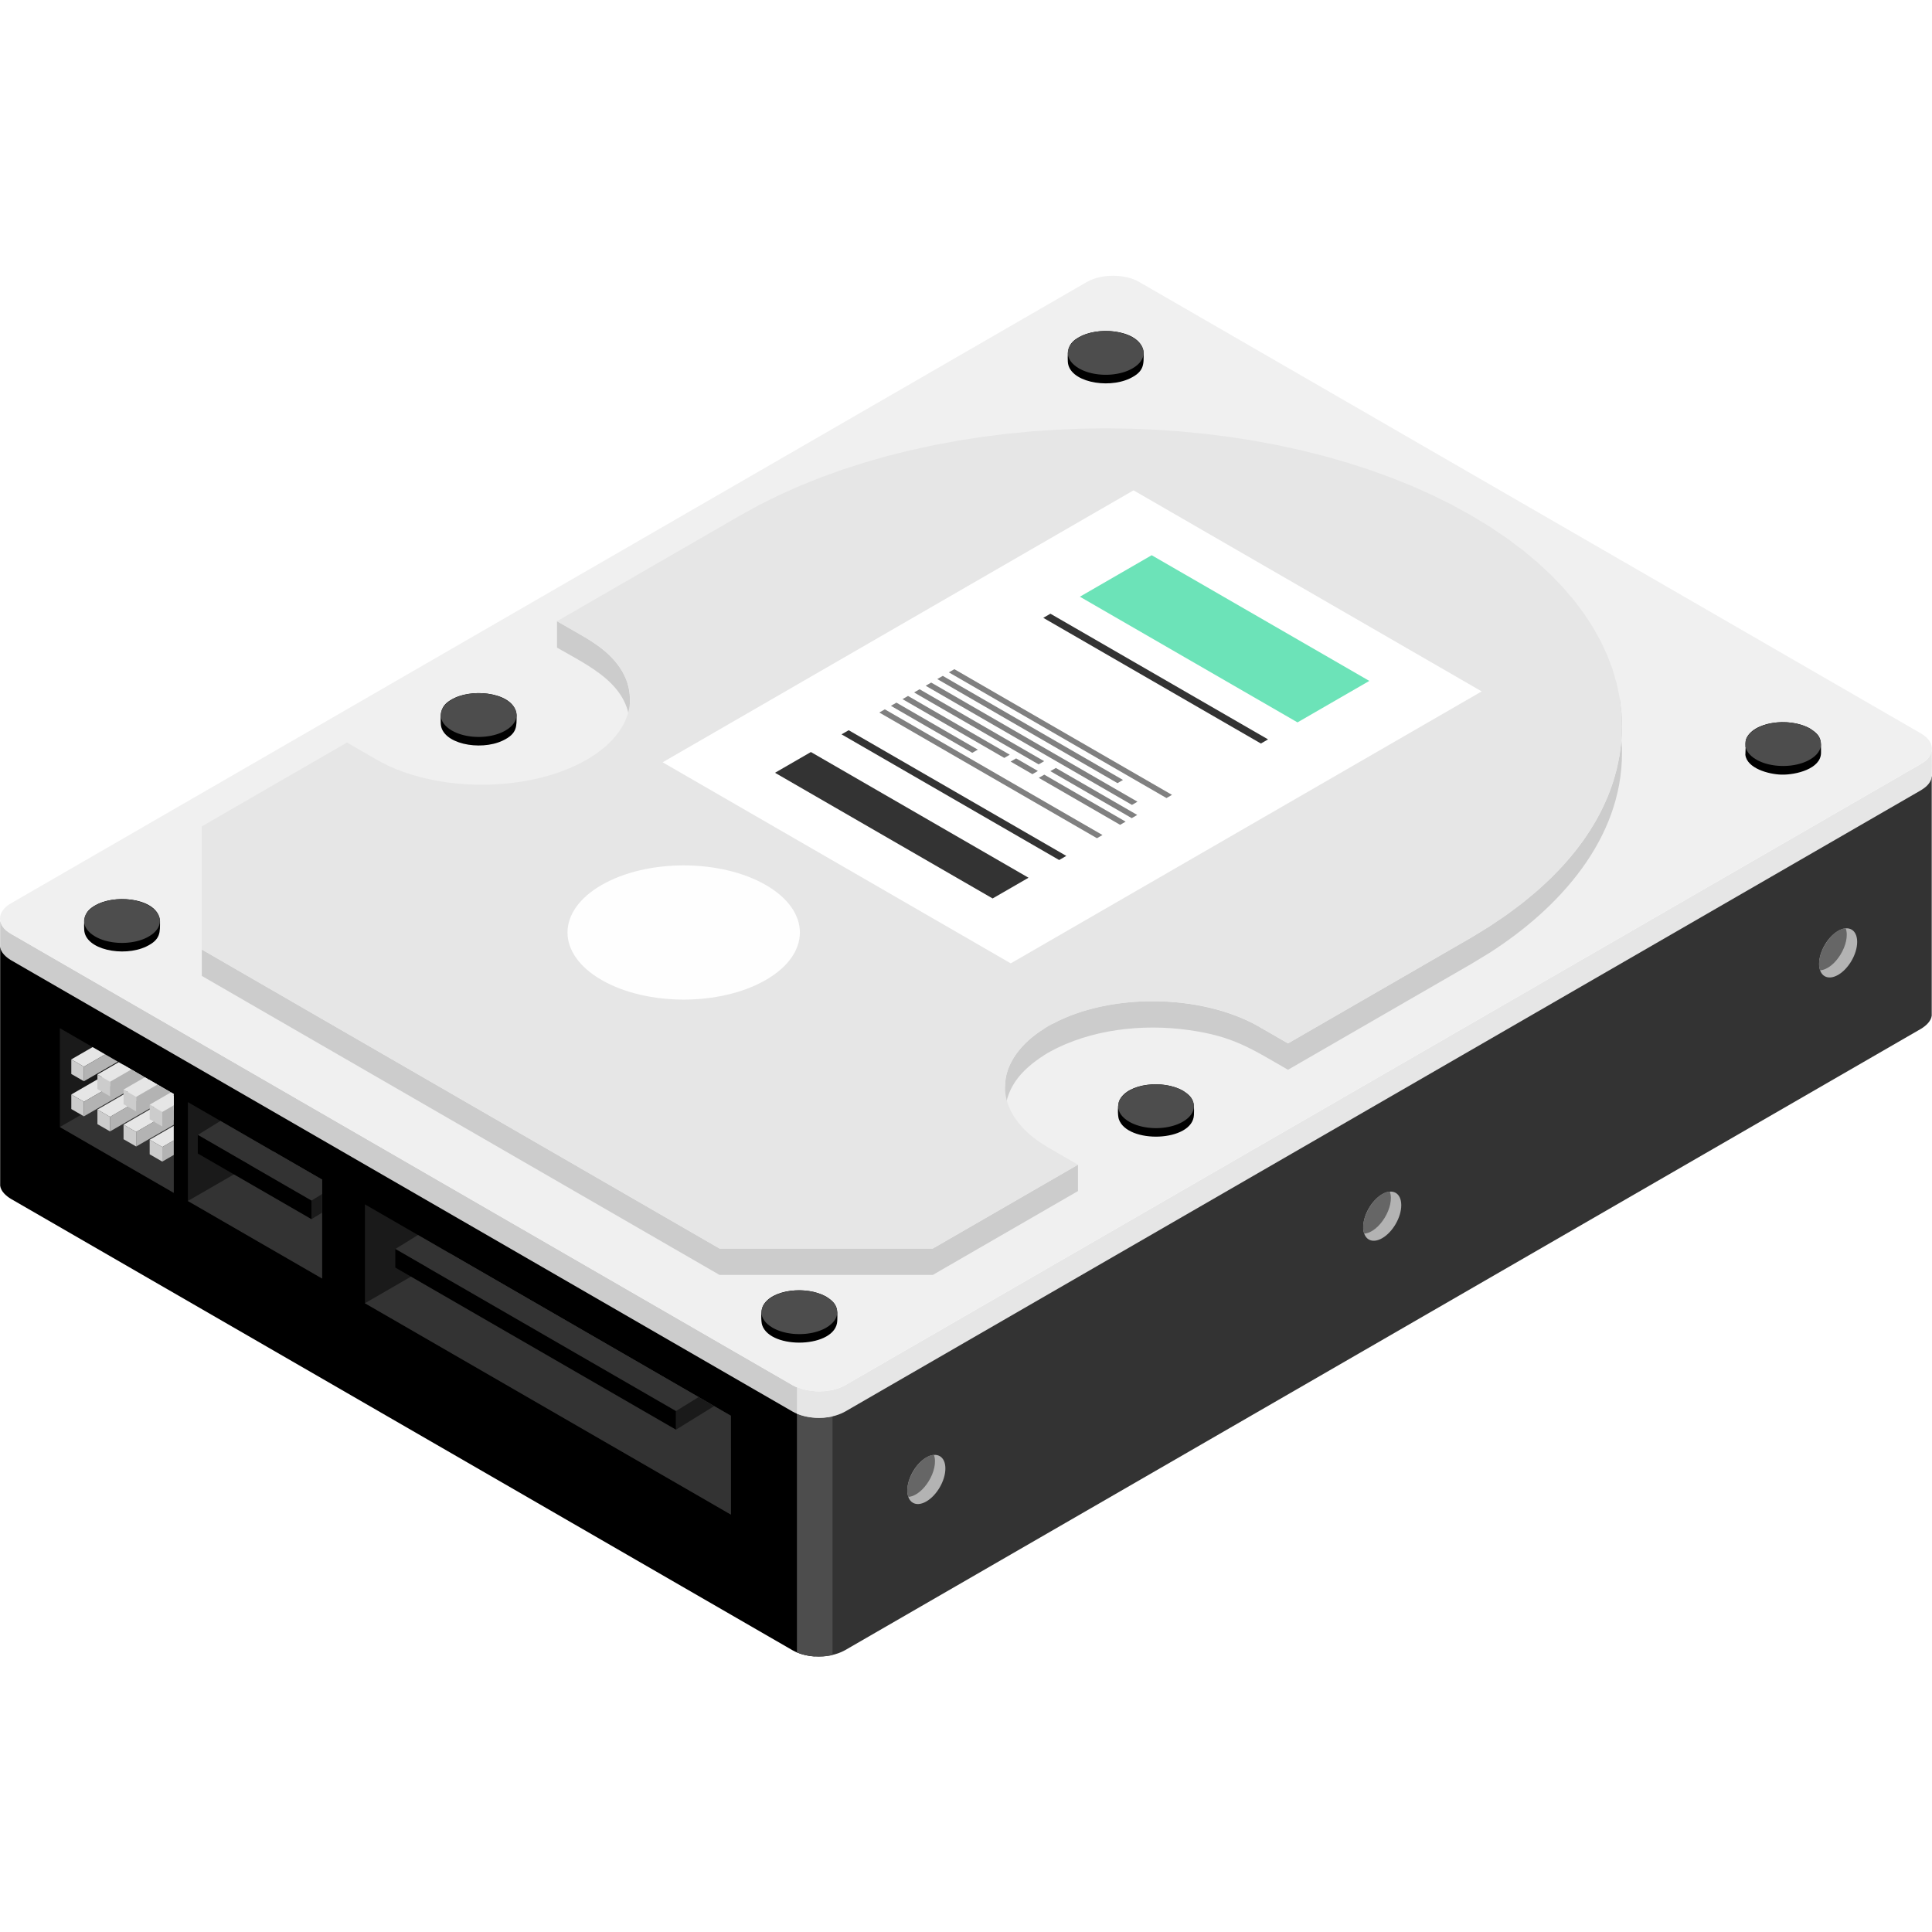 <svg xmlns="http://www.w3.org/2000/svg" xmlns:xlink="http://www.w3.org/1999/xlink" width="1024" zoomAndPan="magnify" viewBox="0 0 768 768" height="1024" preserveAspectRatio="xMidYMid meet" version="1.0"><defs><clipPath id="1511512185"><path d="M 0 376 L 324 376 L 324 658.523 L 0 658.523 Z M 0 376 " clip-rule="nonzero"/></clipPath><clipPath id="285165e3d8"><path d="M 323.855 308 L 767.961 308 L 767.961 658.523 L 323.855 658.523 Z M 323.855 308 " clip-rule="nonzero"/></clipPath><clipPath id="26eb6db3df"><path d="M 316.301 561.074 L 331 561.074 L 331 658.523 L 316.301 658.523 Z M 316.301 561.074 " clip-rule="nonzero"/></clipPath><clipPath id="fc9c2ab5aa"><path d="M 323.855 298 L 767.961 298 L 767.961 563.906 L 323.855 563.906 Z M 323.855 298 " clip-rule="nonzero"/></clipPath><clipPath id="3f4bc9b7a5"><path d="M 0 109.617 L 767.961 109.617 L 767.961 553.516 L 0 553.516 Z M 0 109.617 " clip-rule="nonzero"/></clipPath></defs><g clip-path="url(#1511512185)"><path fill="#000000" d="M 323.867 658.469 C 320.695 658.262 317.609 657.449 315.094 656.035 L 4.297 476.543 C 2.473 475.434 0.344 473.594 0.066 471.344 L 0.066 376.148 C 0.695 378.668 2.07 379.992 4.297 381.348 L 315.094 560.84 C 317.609 562.258 320.695 563.07 323.867 563.273 L 323.867 658.469 " fill-opacity="1" fill-rule="evenodd"/></g><g clip-path="url(#285165e3d8)"><path fill="#333333" d="M 767.891 308.426 L 767.891 403.754 C 767.617 406 765.488 407.84 763.664 408.945 L 335.918 655.98 C 332.551 657.875 328.164 658.688 323.918 658.418 L 323.867 658.414 L 323.867 563.094 L 324.188 563.113 C 328.348 563.336 332.621 562.516 335.918 560.66 L 763.664 313.625 C 765.891 312.273 767.266 310.949 767.891 308.426 " fill-opacity="1" fill-rule="evenodd"/></g><g clip-path="url(#26eb6db3df)"><path fill="#4d4d4d" d="M 330.949 657.914 C 326.305 658.992 320.996 658.641 316.789 656.863 L 316.789 561.668 C 320.996 563.445 326.305 563.797 330.949 562.719 L 330.949 657.914 " fill-opacity="1" fill-rule="evenodd"/></g><path fill="#cccccc" d="M 323.867 563.574 C 320.695 563.367 317.609 562.555 315.094 561.141 L 4.297 381.645 C 2.473 380.535 0.344 378.699 0.066 376.449 L 0.066 365.957 C 0.695 368.477 2.07 369.801 4.297 371.152 L 315.094 550.648 C 317.609 552.062 320.695 552.875 323.867 553.082 L 323.867 563.574 " fill-opacity="1" fill-rule="evenodd"/><g clip-path="url(#fc9c2ab5aa)"><path fill="#e6e6e6" d="M 767.891 298.418 C 767.891 300.375 768.125 308.422 767.691 309.719 C 767.043 311.676 765.359 313.078 763.664 314.105 L 335.918 561.141 C 332.621 562.992 328.348 563.809 324.188 563.594 L 323.867 563.574 L 323.867 553.082 L 324.227 553.105 C 328.375 553.312 332.633 552.5 335.918 550.648 L 763.664 303.617 C 765.891 302.262 767.266 300.934 767.891 298.418 " fill-opacity="1" fill-rule="evenodd"/></g><path fill="#e6e6e6" d="M 330.949 563.02 C 326.305 564.094 320.996 563.742 316.789 561.965 L 316.789 551.477 C 320.996 553.254 326.305 553.605 330.949 552.527 L 330.949 563.02 " fill-opacity="1" fill-rule="evenodd"/><g clip-path="url(#3f4bc9b7a5)"><path fill="#f0f0f0" d="M 452.871 112.094 L 763.664 291.586 C 769.391 294.895 769.391 300.309 763.664 303.617 L 335.918 550.648 C 330.191 553.957 320.82 553.957 315.094 550.648 L 4.297 371.152 C -1.43 367.848 -1.43 362.438 4.297 359.125 L 432.039 112.094 C 437.77 108.789 447.141 108.789 452.871 112.094 " fill-opacity="1" fill-rule="evenodd"/></g><path fill="#b3b3b3" d="M 549.465 474.711 C 553.645 472.301 557.027 474.254 557.027 479.082 C 557.027 483.906 553.645 489.773 549.465 492.184 C 545.289 494.598 541.898 492.645 541.898 487.816 C 541.898 482.992 545.289 477.125 549.465 474.711 Z M 730.688 370.051 C 734.867 367.637 738.254 369.594 738.254 374.418 C 738.254 379.246 734.867 385.113 730.688 387.527 C 726.508 389.941 723.125 387.98 723.125 383.156 C 723.125 378.332 726.508 372.465 730.688 370.051 Z M 368.242 579.371 C 372.418 576.957 375.805 578.918 375.805 583.738 C 375.805 588.566 372.418 594.434 368.242 596.848 C 364.062 599.262 360.676 597.305 360.676 592.48 C 360.676 587.652 364.062 581.785 368.242 579.371 " fill-opacity="1" fill-rule="evenodd"/><path fill="#666666" d="M 723.535 385.727 C 721.27 379.863 728.07 369.16 733.707 369.023 C 735.805 374.965 729.523 385.262 723.535 385.727 Z M 542.312 490.387 C 540.043 484.539 546.84 473.824 552.484 473.688 C 554.578 479.629 548.297 489.922 542.312 490.387 Z M 361.09 595.047 C 358.82 589.188 365.621 578.484 371.262 578.348 C 373.359 584.285 367.074 594.582 361.09 595.047 " fill-opacity="1" fill-rule="evenodd"/><path fill="#000000" d="M 63.605 366.055 C 63.605 370.555 63.988 373.504 58.047 376.305 C 49.09 380.527 33.801 377.582 33.465 369.551 C 33.262 364.668 33.566 361.875 39.02 359.305 C 47.281 355.41 62.891 357.414 63.605 366.055 Z M 328.414 515.422 C 332.754 518.195 333.035 520.016 332.828 525.07 C 332.383 535.875 306.289 536.695 302.961 526.734 C 302.52 525.402 302.359 520.953 303.309 519.098 C 306.688 512.484 320.434 511.035 328.414 515.422 Z M 470.191 433.539 C 474.535 436.312 474.812 438.133 474.609 443.191 C 474.16 453.996 448.066 454.816 444.742 444.855 C 444.297 443.523 444.141 439.074 445.086 437.219 C 448.465 430.602 462.211 429.156 470.191 433.539 Z M 719.469 289.578 C 724.129 292.559 723.883 294.156 723.883 299.23 C 723.883 305.625 713.887 308.086 708.086 307.926 C 703.043 307.785 694.469 305.438 693.809 300.062 L 693.918 296.941 C 693.879 296.82 693.844 296.695 693.809 296.566 L 693.93 296.566 L 694.016 294.074 C 696.355 287.074 710.84 284.84 719.469 289.578 Z M 454.617 140.227 C 454.617 144.727 454.996 147.676 449.059 150.477 C 440.102 154.695 424.809 151.754 424.473 143.723 C 424.27 138.836 424.578 136.043 430.031 133.473 C 438.289 129.582 453.902 131.586 454.617 140.227 Z M 205.352 284.176 C 205.352 288.676 205.734 291.625 199.793 294.426 C 190.836 298.648 175.543 295.699 175.211 287.672 C 175.008 282.785 175.312 279.992 180.766 277.422 C 189.023 273.535 204.637 275.539 205.352 284.176 " fill-opacity="1" fill-rule="evenodd"/><path fill="#4d4d4d" d="M 200.926 278.082 L 201.961 278.742 L 202.859 279.449 L 203.617 280.191 L 204.238 280.965 L 204.719 281.762 L 205.066 282.578 L 205.273 283.402 L 205.34 284.242 L 205.273 285.074 L 205.066 285.902 L 204.719 286.715 L 204.238 287.512 L 203.617 288.289 L 202.859 289.027 L 201.961 289.734 L 200.926 290.395 L 200.367 290.699 L 199.785 290.992 L 199.184 291.262 L 198.562 291.508 L 197.93 291.738 L 197.281 291.949 L 196.617 292.137 L 195.941 292.305 L 195.258 292.457 L 194.562 292.586 L 193.855 292.691 L 193.148 292.785 L 192.434 292.855 L 191.715 292.902 L 190.996 292.934 L 190.273 292.945 L 189.547 292.934 L 188.824 292.902 L 188.105 292.855 L 187.391 292.785 L 186.684 292.691 L 185.98 292.586 L 185.285 292.457 L 184.598 292.305 L 183.926 292.137 L 183.262 291.949 L 182.609 291.738 L 181.977 291.508 L 181.355 291.262 L 180.758 290.992 L 180.176 290.699 L 179.613 290.395 L 178.578 289.734 L 177.684 289.027 L 176.926 288.289 L 176.305 287.512 L 175.82 286.715 L 175.473 285.902 L 175.27 285.074 L 175.199 284.242 L 175.27 283.402 L 175.473 282.578 L 175.82 281.762 L 176.305 280.965 L 176.926 280.191 L 177.684 279.449 L 178.578 278.742 L 179.613 278.082 L 180.176 277.777 L 180.758 277.484 L 181.355 277.215 L 181.977 276.969 L 182.609 276.738 L 183.262 276.531 L 183.926 276.34 L 184.598 276.172 L 185.285 276.023 L 185.98 275.895 L 186.684 275.785 L 187.391 275.695 L 188.105 275.625 L 188.824 275.574 L 189.547 275.543 L 190.273 275.535 L 190.996 275.543 L 191.715 275.574 L 192.434 275.625 L 193.148 275.695 L 193.855 275.785 L 194.562 275.895 L 195.258 276.023 L 195.941 276.172 L 196.617 276.34 L 197.281 276.531 L 197.93 276.738 L 198.562 276.969 L 199.184 277.215 L 199.785 277.484 L 200.367 277.777 Z M 59.148 359.965 L 60.184 360.629 L 61.082 361.328 L 61.836 362.07 L 62.461 362.844 L 62.941 363.641 L 63.285 364.457 L 63.492 365.285 L 63.562 366.121 L 63.492 366.953 L 63.285 367.781 L 62.941 368.598 L 62.461 369.395 L 61.836 370.168 L 61.082 370.91 L 60.184 371.609 L 59.148 372.273 L 58.586 372.582 L 58.004 372.867 L 57.402 373.141 L 56.785 373.391 L 56.148 373.617 L 55.5 373.828 L 54.836 374.016 L 54.16 374.188 L 53.48 374.332 L 52.781 374.461 L 52.082 374.574 L 51.371 374.66 L 50.652 374.73 L 49.938 374.785 L 49.215 374.812 L 48.492 374.824 L 47.77 374.812 L 47.047 374.785 L 46.328 374.73 L 45.613 374.66 L 44.902 374.574 L 44.199 374.461 L 43.508 374.332 L 42.82 374.188 L 42.145 374.016 L 41.48 373.828 L 40.832 373.617 L 40.199 373.391 L 39.582 373.141 L 38.98 372.867 L 38.398 372.582 L 37.832 372.273 L 36.801 371.609 L 35.906 370.91 L 35.145 370.168 L 34.527 369.395 L 34.043 368.598 L 33.699 367.781 L 33.488 366.953 L 33.422 366.121 L 33.488 365.285 L 33.699 364.457 L 34.043 363.641 L 34.527 362.844 L 35.145 362.07 L 35.906 361.328 L 36.801 360.629 L 37.832 359.965 L 38.398 359.652 L 38.98 359.367 L 39.582 359.098 L 40.199 358.852 L 40.832 358.621 L 41.48 358.41 L 42.145 358.223 L 42.82 358.051 L 43.508 357.906 L 44.199 357.773 L 44.902 357.664 L 45.613 357.574 L 46.328 357.508 L 47.047 357.453 L 47.77 357.426 L 48.492 357.414 L 49.215 357.426 L 49.938 357.453 L 50.652 357.508 L 51.371 357.574 L 52.082 357.664 L 52.781 357.773 L 53.48 357.906 L 54.16 358.051 L 54.836 358.223 L 55.5 358.41 L 56.148 358.621 L 56.785 358.852 L 57.402 359.098 L 58.004 359.367 L 58.586 359.652 Z M 328.414 515.473 L 329.449 516.133 L 330.344 516.836 L 331.102 517.578 L 331.727 518.352 L 332.211 519.148 L 332.551 519.965 L 332.758 520.793 L 332.828 521.625 L 332.758 522.461 L 332.551 523.285 L 332.211 524.105 L 331.727 524.902 L 331.102 525.672 L 330.344 526.414 L 329.449 527.121 L 328.414 527.781 L 327.852 528.09 L 327.27 528.379 L 326.668 528.648 L 326.051 528.898 L 325.414 529.125 L 324.766 529.332 L 324.102 529.523 L 323.426 529.691 L 322.742 529.844 L 322.047 529.973 L 321.348 530.082 L 320.637 530.172 L 319.922 530.242 L 319.199 530.289 L 318.48 530.316 L 317.758 530.328 L 317.035 530.316 L 316.312 530.289 L 315.594 530.242 L 314.879 530.172 L 314.172 530.082 L 313.465 529.973 L 312.773 529.844 L 312.086 529.691 L 311.41 529.523 L 310.746 529.332 L 310.098 529.125 L 309.465 528.898 L 308.844 528.648 L 308.246 528.379 L 307.664 528.09 L 307.102 527.781 L 306.066 527.121 L 305.172 526.414 L 304.41 525.672 L 303.789 524.902 L 303.309 524.105 L 302.961 523.285 L 302.754 522.461 L 302.684 521.625 L 302.754 520.793 L 302.961 519.965 L 303.309 519.148 L 303.789 518.352 L 304.41 517.578 L 305.172 516.836 L 306.066 516.133 L 307.102 515.473 L 307.664 515.164 L 308.246 514.875 L 308.844 514.605 L 309.465 514.355 L 310.098 514.129 L 310.746 513.918 L 311.41 513.727 L 312.086 513.559 L 312.773 513.41 L 313.465 513.281 L 314.172 513.172 L 314.879 513.082 L 315.594 513.012 L 316.312 512.965 L 317.035 512.93 L 317.754 512.922 L 318.48 512.93 L 319.199 512.965 L 319.922 513.012 L 320.637 513.082 L 321.348 513.172 L 322.047 513.281 L 322.742 513.41 L 323.426 513.559 L 324.102 513.727 L 324.766 513.918 L 325.414 514.129 L 326.051 514.355 L 326.668 514.605 L 327.27 514.875 L 327.852 515.164 Z M 470.191 433.59 L 471.227 434.254 L 472.125 434.957 L 472.883 435.699 L 473.5 436.469 L 473.988 437.266 L 474.332 438.082 L 474.539 438.91 L 474.609 439.746 L 474.539 440.578 L 474.332 441.41 L 473.988 442.227 L 473.5 443.023 L 472.883 443.793 L 472.125 444.535 L 471.227 445.238 L 470.191 445.902 L 469.633 446.211 L 469.051 446.496 L 468.449 446.766 L 467.828 447.016 L 467.195 447.246 L 466.547 447.453 L 465.883 447.645 L 465.207 447.809 L 464.52 447.961 L 463.828 448.09 L 463.121 448.203 L 462.414 448.289 L 461.699 448.359 L 460.98 448.41 L 460.262 448.441 L 459.539 448.449 L 458.816 448.441 L 458.094 448.41 L 457.371 448.359 L 456.656 448.289 L 455.949 448.203 L 455.246 448.09 L 454.551 447.961 L 453.863 447.809 L 453.191 447.645 L 452.527 447.453 L 451.879 447.246 L 451.242 447.016 L 450.625 446.766 L 450.023 446.496 L 449.441 446.211 L 448.879 445.902 L 447.848 445.238 L 446.945 444.535 L 446.191 443.793 L 445.57 443.023 L 445.086 442.227 L 444.742 441.41 L 444.535 440.578 L 444.465 439.746 L 444.535 438.91 L 444.742 438.082 L 445.086 437.266 L 445.57 436.469 L 446.191 435.699 L 446.945 434.957 L 447.848 434.254 L 448.879 433.59 L 449.441 433.281 L 450.023 432.992 L 450.625 432.727 L 451.242 432.477 L 451.879 432.25 L 452.527 432.039 L 453.191 431.852 L 453.863 431.68 L 454.551 431.531 L 455.246 431.398 L 455.949 431.293 L 456.656 431.199 L 457.371 431.133 L 458.094 431.082 L 458.816 431.055 L 459.539 431.043 L 460.262 431.055 L 460.98 431.082 L 461.699 431.133 L 462.414 431.199 L 463.121 431.293 L 463.828 431.398 L 464.52 431.531 L 465.207 431.68 L 465.883 431.852 L 466.547 432.039 L 467.195 432.25 L 467.828 432.477 L 468.449 432.727 L 469.051 432.992 L 469.633 433.281 Z M 719.469 289.629 L 720.5 290.289 L 721.398 290.996 L 722.156 291.738 L 722.777 292.508 L 723.262 293.305 L 723.605 294.121 L 723.812 294.949 L 723.883 295.785 L 723.812 296.617 L 723.605 297.445 L 723.262 298.262 L 722.777 299.059 L 722.156 299.832 L 721.398 300.574 L 720.5 301.277 L 719.469 301.938 L 718.906 302.246 L 718.32 302.535 L 717.723 302.805 L 717.105 303.051 L 716.469 303.285 L 715.82 303.492 L 715.156 303.68 L 714.48 303.848 L 713.797 304 L 713.102 304.129 L 712.398 304.238 L 711.691 304.328 L 710.977 304.398 L 710.254 304.445 L 709.531 304.477 L 708.809 304.488 L 708.086 304.477 L 707.367 304.445 L 706.648 304.398 L 705.934 304.328 L 705.223 304.238 L 704.52 304.129 L 703.828 304 L 703.141 303.848 L 702.465 303.68 L 701.801 303.492 L 701.152 303.285 L 700.52 303.051 L 699.898 302.805 L 699.297 302.535 L 698.715 302.246 L 698.156 301.938 L 697.117 301.277 L 696.223 300.574 L 695.465 299.832 L 694.844 299.059 L 694.359 298.262 L 694.016 297.445 L 693.809 296.617 L 693.738 295.785 L 693.809 294.949 L 694.016 294.121 L 694.359 293.305 L 694.844 292.508 L 695.465 291.738 L 696.223 290.996 L 697.117 290.289 L 698.156 289.629 L 698.715 289.32 L 699.297 289.031 L 699.898 288.762 L 700.52 288.512 L 701.152 288.285 L 701.801 288.078 L 702.465 287.887 L 703.141 287.715 L 703.828 287.566 L 704.52 287.438 L 705.223 287.328 L 705.934 287.238 L 706.648 287.168 L 707.367 287.117 L 708.086 287.09 L 708.809 287.082 L 709.531 287.09 L 710.254 287.117 L 710.977 287.168 L 711.691 287.238 L 712.398 287.328 L 713.102 287.438 L 713.797 287.566 L 714.48 287.715 L 715.156 287.887 L 715.82 288.078 L 716.469 288.285 L 717.105 288.512 L 717.723 288.762 L 718.32 289.031 L 718.906 289.32 Z M 450.203 134.121 L 451.234 134.781 L 452.137 135.488 L 452.891 136.227 L 453.516 137 L 453.996 137.801 L 454.34 138.617 L 454.547 139.441 L 454.617 140.277 L 454.547 141.109 L 454.34 141.941 L 453.996 142.754 L 453.516 143.551 L 452.891 144.324 L 452.137 145.062 L 451.234 145.77 L 450.203 146.43 L 449.637 146.738 L 449.059 147.027 L 448.457 147.297 L 447.84 147.547 L 447.203 147.777 L 446.555 147.984 L 445.891 148.176 L 445.215 148.344 L 444.531 148.492 L 443.836 148.621 L 443.133 148.73 L 442.426 148.82 L 441.707 148.891 L 440.988 148.941 L 440.27 148.973 L 439.547 148.98 L 438.82 148.973 L 438.102 148.941 L 437.383 148.891 L 436.668 148.82 L 435.957 148.73 L 435.254 148.621 L 434.559 148.492 L 433.875 148.344 L 433.199 148.176 L 432.535 147.984 L 431.887 147.777 L 431.254 147.547 L 430.633 147.297 L 430.031 147.027 L 429.453 146.738 L 428.887 146.43 L 427.855 145.77 L 426.961 145.062 L 426.199 144.324 L 425.582 143.551 L 425.098 142.754 L 424.75 141.941 L 424.543 141.109 L 424.473 140.277 L 424.543 139.441 L 424.75 138.617 L 425.098 137.801 L 425.582 137 L 426.199 136.227 L 426.961 135.488 L 427.855 134.781 L 428.887 134.121 L 429.453 133.812 L 430.031 133.523 L 430.633 133.254 L 431.254 133.008 L 431.887 132.777 L 432.535 132.57 L 433.199 132.379 L 433.875 132.211 L 434.559 132.059 L 435.254 131.93 L 435.957 131.824 L 436.668 131.73 L 437.383 131.66 L 438.102 131.613 L 438.82 131.582 L 439.547 131.574 L 440.27 131.582 L 440.988 131.613 L 441.707 131.66 L 442.426 131.73 L 443.133 131.824 L 443.836 131.93 L 444.531 132.059 L 445.215 132.211 L 445.891 132.379 L 446.555 132.57 L 447.203 132.777 L 447.84 133.008 L 448.457 133.254 L 449.059 133.523 L 449.637 133.812 L 450.203 134.121 " fill-opacity="1" fill-rule="evenodd"/><path fill="#cccccc" d="M 286.027 506.801 L 370.801 506.801 L 428.508 473.469 L 428.508 462.98 L 370.801 496.309 L 286.027 496.309 L 80.219 377.449 L 80.219 387.941 Z M 418.363 407.023 C 440.898 394.656 477.258 395.031 500.18 407.941 L 511.996 414.766 L 584.836 372.699 C 607.215 359.441 628.598 341.641 638.914 317.082 C 643.355 306.508 645.473 294.539 644.531 283.09 L 643.832 277.398 L 643.832 287.891 C 644.062 291.676 644.77 294.027 644.77 299.281 C 644.77 333.766 619.582 361.18 592.094 378.777 L 584.836 383.188 L 511.996 425.254 C 496.965 416.578 490.059 411.922 472.512 409.461 C 454.203 406.887 433.656 409.145 417.285 418.109 C 417.109 418.312 416.91 418.434 416.695 418.434 C 407.434 424.059 399.945 431.098 399.477 442.539 C 399.477 438.387 399.074 431.199 400.078 427.145 C 401.969 419.543 408.336 413.016 414.828 409.074 L 414.84 409.129 C 415 405.93 415.613 403.133 416.695 403.133 C 417.523 403.133 418.082 404.797 418.363 407.023 Z M 250.387 279.52 L 250.387 290.008 C 251.109 272.344 234.406 264.938 221.418 257.441 L 221.418 246.949 C 228.004 250.754 236.805 255.137 242.316 260.539 C 247.781 265.906 250.699 271.836 250.387 279.52 " fill-opacity="1" fill-rule="evenodd"/><path fill="#e6e6e6" d="M 584.836 204.883 L 592.094 209.293 L 598.883 213.867 L 605.203 218.59 L 611.059 223.453 L 616.441 228.441 L 621.359 233.555 L 625.805 238.77 L 629.785 244.082 L 633.297 249.484 L 636.34 254.957 L 638.914 260.5 L 641.02 266.094 L 642.66 271.73 L 643.832 277.398 L 644.531 283.09 L 644.77 288.789 L 644.531 294.488 L 643.832 300.184 L 642.66 305.852 L 641.02 311.484 L 638.914 317.082 L 636.34 322.621 L 633.297 328.094 L 629.785 333.496 L 625.805 338.812 L 621.359 344.031 L 616.441 349.141 L 611.059 354.133 L 605.203 358.992 L 598.883 363.715 L 592.094 368.285 L 584.836 372.699 L 511.996 414.766 L 500.18 407.941 L 497.984 406.738 L 495.711 405.609 L 493.363 404.559 L 490.941 403.59 L 488.461 402.695 L 485.914 401.879 L 483.324 401.141 L 480.68 400.484 L 477.988 399.902 L 475.27 399.395 L 472.512 398.969 L 469.727 398.617 L 466.926 398.344 L 464.105 398.152 L 461.27 398.035 L 458.434 397.996 L 455.598 398.035 L 452.77 398.152 L 449.949 398.344 L 447.145 398.617 L 444.359 398.969 L 441.605 399.395 L 438.883 399.902 L 436.195 400.484 L 433.551 401.141 L 430.957 401.879 L 428.418 402.695 L 425.93 403.59 L 423.512 404.559 L 421.16 405.609 L 418.891 406.738 L 416.695 407.941 L 414.609 409.207 L 412.656 410.523 L 410.844 411.875 L 409.16 413.273 L 407.613 414.711 L 406.203 416.18 L 404.922 417.676 L 403.777 419.203 L 402.77 420.758 L 401.898 422.328 L 401.156 423.918 L 400.551 425.527 L 400.078 427.145 L 399.746 428.773 L 399.543 430.406 L 399.477 432.051 L 399.543 433.684 L 399.746 435.32 L 400.078 436.949 L 400.551 438.57 L 401.156 440.176 L 401.895 441.766 L 402.77 443.344 L 403.777 444.891 L 404.922 446.418 L 406.203 447.918 L 407.613 449.387 L 409.16 450.82 L 410.844 452.219 L 412.656 453.574 L 414.609 454.887 L 416.695 456.156 L 428.508 462.98 L 370.801 496.309 L 286.027 496.309 L 80.219 377.449 L 80.219 328.492 L 137.934 295.164 L 149.75 301.988 L 151.945 303.191 L 154.215 304.316 L 156.566 305.371 L 158.984 306.34 L 161.469 307.23 L 164.008 308.047 L 166.605 308.785 L 169.25 309.445 L 171.938 310.027 L 174.66 310.535 L 177.414 310.961 L 180.199 311.312 L 183.004 311.582 L 185.824 311.777 L 188.652 311.891 L 191.488 311.934 L 194.328 311.891 L 197.156 311.777 L 199.98 311.582 L 202.781 311.312 L 205.566 310.961 L 208.32 310.535 L 211.043 310.027 L 213.734 309.445 L 216.375 308.785 L 218.969 308.047 L 221.516 307.23 L 223.996 306.34 L 226.418 305.371 L 228.766 304.316 L 231.043 303.191 L 233.23 301.988 L 235.32 300.719 L 237.27 299.406 L 239.086 298.051 L 240.766 296.656 L 242.312 295.219 L 243.727 293.75 L 245.004 292.25 L 246.148 290.727 L 247.156 289.172 L 248.031 287.602 L 248.77 286.008 L 249.375 284.402 L 249.848 282.781 L 250.184 281.152 L 250.387 279.52 L 250.453 277.879 L 250.387 276.242 L 250.184 274.609 L 249.848 272.98 L 249.375 271.359 L 248.77 269.754 L 248.031 268.16 L 247.156 266.586 L 246.148 265.039 L 245.004 263.512 L 243.73 262.008 L 242.316 260.539 L 240.766 259.109 L 239.086 257.711 L 237.27 256.352 L 235.32 255.039 L 233.23 253.773 L 221.418 246.949 L 294.258 204.883 L 301.895 200.691 L 309.812 196.77 L 317.988 193.117 L 326.406 189.742 L 335.051 186.629 L 343.898 183.793 L 352.934 181.219 L 362.137 178.926 L 371.484 176.895 L 380.969 175.137 L 390.562 173.648 L 400.246 172.434 L 410.004 171.488 L 419.824 170.812 L 429.676 170.406 L 439.547 170.27 L 449.418 170.406 L 459.273 170.812 L 469.086 171.488 L 478.848 172.434 L 488.535 173.648 L 498.129 175.137 L 507.605 176.895 L 516.961 178.926 L 526.156 181.219 L 535.195 183.793 L 544.043 186.629 L 552.684 189.742 L 561.105 193.117 L 569.281 196.77 L 577.199 200.691 L 584.836 204.883 " fill-opacity="1" fill-rule="evenodd"/><path fill="#ffffff" d="M 450.598 194.914 L 588.992 274.84 L 401.793 382.949 L 263.406 303.023 L 450.598 194.914 " fill-opacity="1" fill-rule="evenodd"/><path fill="#6ce3b8" d="M 457.812 220.711 L 544.324 270.672 L 515.777 287.16 L 429.266 237.199 L 457.812 220.711 " fill-opacity="1" fill-rule="evenodd"/><path fill="#808080" d="M 374.77 268.672 L 372.574 269.938 L 444.219 311.312 L 446.41 310.043 Z M 370.164 271.332 L 367.969 272.598 L 449.973 319.957 L 452.168 318.691 Z M 365.559 273.992 L 363.363 275.258 L 412.875 303.852 L 415.07 302.582 Z M 360.953 276.652 L 358.758 277.918 L 399.211 301.281 L 401.402 300.012 Z M 356.344 279.312 L 354.152 280.578 L 386.492 299.258 L 388.688 297.988 Z M 351.738 281.973 L 349.543 283.238 L 436.055 333.203 L 438.25 331.934 Z M 419.723 305.273 L 417.531 306.543 L 449.875 325.223 L 452.066 323.953 Z M 415.121 307.934 L 412.926 309.203 L 445.27 327.883 L 447.457 326.613 Z M 412.59 306.477 L 403.93 301.473 L 401.734 302.738 L 410.398 307.742 Z M 379.375 266.012 L 465.887 315.973 L 463.691 317.238 L 377.18 267.277 L 379.375 266.012 " fill-opacity="1" fill-rule="evenodd"/><path fill="#333333" d="M 417.562 243.957 L 504.074 293.918 L 501.227 295.562 L 414.719 245.598 L 417.562 243.957 " fill-opacity="1" fill-rule="evenodd"/><path fill="#333333" d="M 337.367 290.273 L 423.875 340.234 L 421.031 341.875 L 334.523 291.914 L 337.367 290.273 " fill-opacity="1" fill-rule="evenodd"/><path fill="#333333" d="M 322.344 298.945 L 408.855 348.91 L 394.582 357.152 L 308.07 307.191 L 322.344 298.945 " fill-opacity="1" fill-rule="evenodd"/><path fill="#1a1a1a" d="M 128.051 468.934 L 74.684 438.105 L 74.684 477.402 L 128.051 508.227 Z M 290.535 562.77 L 145.062 478.754 L 145.062 518.047 L 290.539 602.066 Z M 23.797 428.367 L 23.797 448.012 L 69.059 474.156 L 69.059 434.855 L 23.797 408.719 L 23.797 428.367 " fill-opacity="1" fill-rule="evenodd"/><path fill="#333333" d="M 23.797 448.012 L 57.816 428.367 L 69.059 434.855 L 69.059 474.156 L 23.797 448.012 " fill-opacity="1" fill-rule="evenodd"/><path fill="#333333" d="M 74.684 477.402 L 108.703 457.754 L 128.051 468.934 L 128.051 508.227 L 74.684 477.402 " fill-opacity="1" fill-rule="evenodd"/><path fill="#333333" d="M 145.062 518.047 L 179.082 498.402 L 290.535 562.77 L 290.539 602.066 L 145.062 518.047 " fill-opacity="1" fill-rule="evenodd"/><path fill="#e6e6e6" d="M 28.344 421.125 L 36.809 416.238 L 41.824 419.133 L 33.355 424.023 L 28.344 421.125 " fill-opacity="1" fill-rule="evenodd"/><path fill="#b3b3b3" d="M 33.355 424.023 L 41.824 419.133 L 46.836 422.027 L 33.355 429.812 L 33.355 424.023 " fill-opacity="1" fill-rule="evenodd"/><path fill="#e6e6e6" d="M 59.5 453.059 L 69.059 447.539 L 69.059 453.328 L 64.512 455.957 L 59.5 453.059 " fill-opacity="1" fill-rule="evenodd"/><path fill="#b3b3b3" d="M 64.512 455.957 L 69.059 453.328 L 69.059 459.121 L 64.512 461.75 L 64.512 455.957 " fill-opacity="1" fill-rule="evenodd"/><path fill="#e6e6e6" d="M 49.113 447.062 L 69.059 435.543 L 69.059 441.336 L 54.125 449.957 L 49.113 447.062 " fill-opacity="1" fill-rule="evenodd"/><path fill="#b3b3b3" d="M 54.125 449.957 L 69.059 441.336 L 69.059 447.125 L 54.125 455.75 L 54.125 449.957 " fill-opacity="1" fill-rule="evenodd"/><path fill="#e6e6e6" d="M 38.727 441.066 L 59.266 429.203 L 64.277 432.102 L 43.742 443.961 L 38.727 441.066 " fill-opacity="1" fill-rule="evenodd"/><path fill="#b3b3b3" d="M 43.742 443.961 L 64.277 432.102 L 69.059 434.855 L 69.059 435.129 L 43.742 449.75 L 43.742 443.961 " fill-opacity="1" fill-rule="evenodd"/><path fill="#e6e6e6" d="M 28.344 435.066 L 48.879 423.207 L 53.895 426.102 L 33.355 437.965 L 28.344 435.066 " fill-opacity="1" fill-rule="evenodd"/><path fill="#b3b3b3" d="M 33.355 437.965 L 53.895 426.102 L 58.91 429 L 33.355 443.754 L 33.355 437.965 " fill-opacity="1" fill-rule="evenodd"/><path fill="#e6e6e6" d="M 59.5 439.117 L 67.961 434.227 L 69.059 434.855 L 69.059 439.387 L 64.512 442.016 L 59.5 439.117 " fill-opacity="1" fill-rule="evenodd"/><path fill="#b3b3b3" d="M 64.512 442.016 L 69.059 439.387 L 69.059 445.18 L 64.512 447.805 L 64.512 442.016 " fill-opacity="1" fill-rule="evenodd"/><path fill="#e6e6e6" d="M 49.113 433.121 L 57.582 428.23 L 62.594 431.129 L 54.125 436.016 L 49.113 433.121 " fill-opacity="1" fill-rule="evenodd"/><path fill="#b3b3b3" d="M 54.125 436.016 L 62.594 431.129 L 67.605 434.02 L 54.125 441.809 L 54.125 436.016 " fill-opacity="1" fill-rule="evenodd"/><path fill="#e6e6e6" d="M 38.727 427.125 L 47.195 422.23 L 52.211 425.129 L 43.742 430.02 L 38.727 427.125 " fill-opacity="1" fill-rule="evenodd"/><path fill="#b3b3b3" d="M 43.742 430.02 L 52.211 425.129 L 57.223 428.023 L 43.742 435.809 L 43.742 430.02 " fill-opacity="1" fill-rule="evenodd"/><path fill="#cccccc" d="M 38.727 427.125 L 43.742 430.02 L 43.742 435.809 L 38.727 432.918 Z M 49.113 433.121 L 54.125 436.016 L 54.125 441.809 L 49.113 438.91 Z M 59.5 439.117 L 64.512 442.016 L 64.512 447.805 L 59.5 444.91 Z M 28.344 435.066 L 33.355 437.965 L 33.355 443.754 L 28.344 440.859 Z M 38.727 441.066 L 43.742 443.961 L 43.742 449.75 L 38.727 446.855 Z M 49.113 447.062 L 54.125 449.957 L 54.125 455.75 L 49.113 452.855 Z M 59.5 453.059 L 64.512 455.957 L 64.512 461.75 L 59.5 458.852 Z M 28.344 421.125 L 33.355 424.023 L 33.355 429.812 L 28.344 426.918 L 28.344 421.125 " fill-opacity="1" fill-rule="evenodd"/><path fill="#333333" d="M 123.828 477.246 L 128.051 474.641 L 128.051 468.934 L 87.633 445.586 L 78.629 451.145 L 123.828 477.246 " fill-opacity="1" fill-rule="evenodd"/><path fill="#1a1a1a" d="M 123.828 484.641 L 128.051 482.035 L 128.051 474.641 L 123.828 477.246 L 123.828 484.641 " fill-opacity="1" fill-rule="evenodd"/><path fill="#333333" d="M 268.711 560.922 L 277.707 555.363 L 166.152 490.93 L 157.148 496.492 L 268.711 560.922 " fill-opacity="1" fill-rule="evenodd"/><path fill="#1a1a1a" d="M 268.711 568.316 L 283.898 558.934 L 277.707 555.363 L 268.711 560.922 L 268.711 568.316 " fill-opacity="1" fill-rule="evenodd"/><path fill="#000000" d="M 268.711 560.922 L 157.148 496.492 L 157.148 503.883 L 268.711 568.316 Z M 123.828 477.246 L 78.629 451.145 L 78.629 458.539 L 123.828 484.641 L 123.828 477.246 " fill-opacity="1" fill-rule="evenodd"/><path fill="#fefefe" d="M 304.441 351.816 C 322.477 362.238 322.477 379.121 304.441 389.539 C 286.402 399.957 257.16 399.957 239.125 389.543 C 221.086 379.121 221.086 362.238 239.125 351.816 C 257.16 341.402 286.406 341.402 304.441 351.816 " fill-opacity="1" fill-rule="evenodd"/></svg>